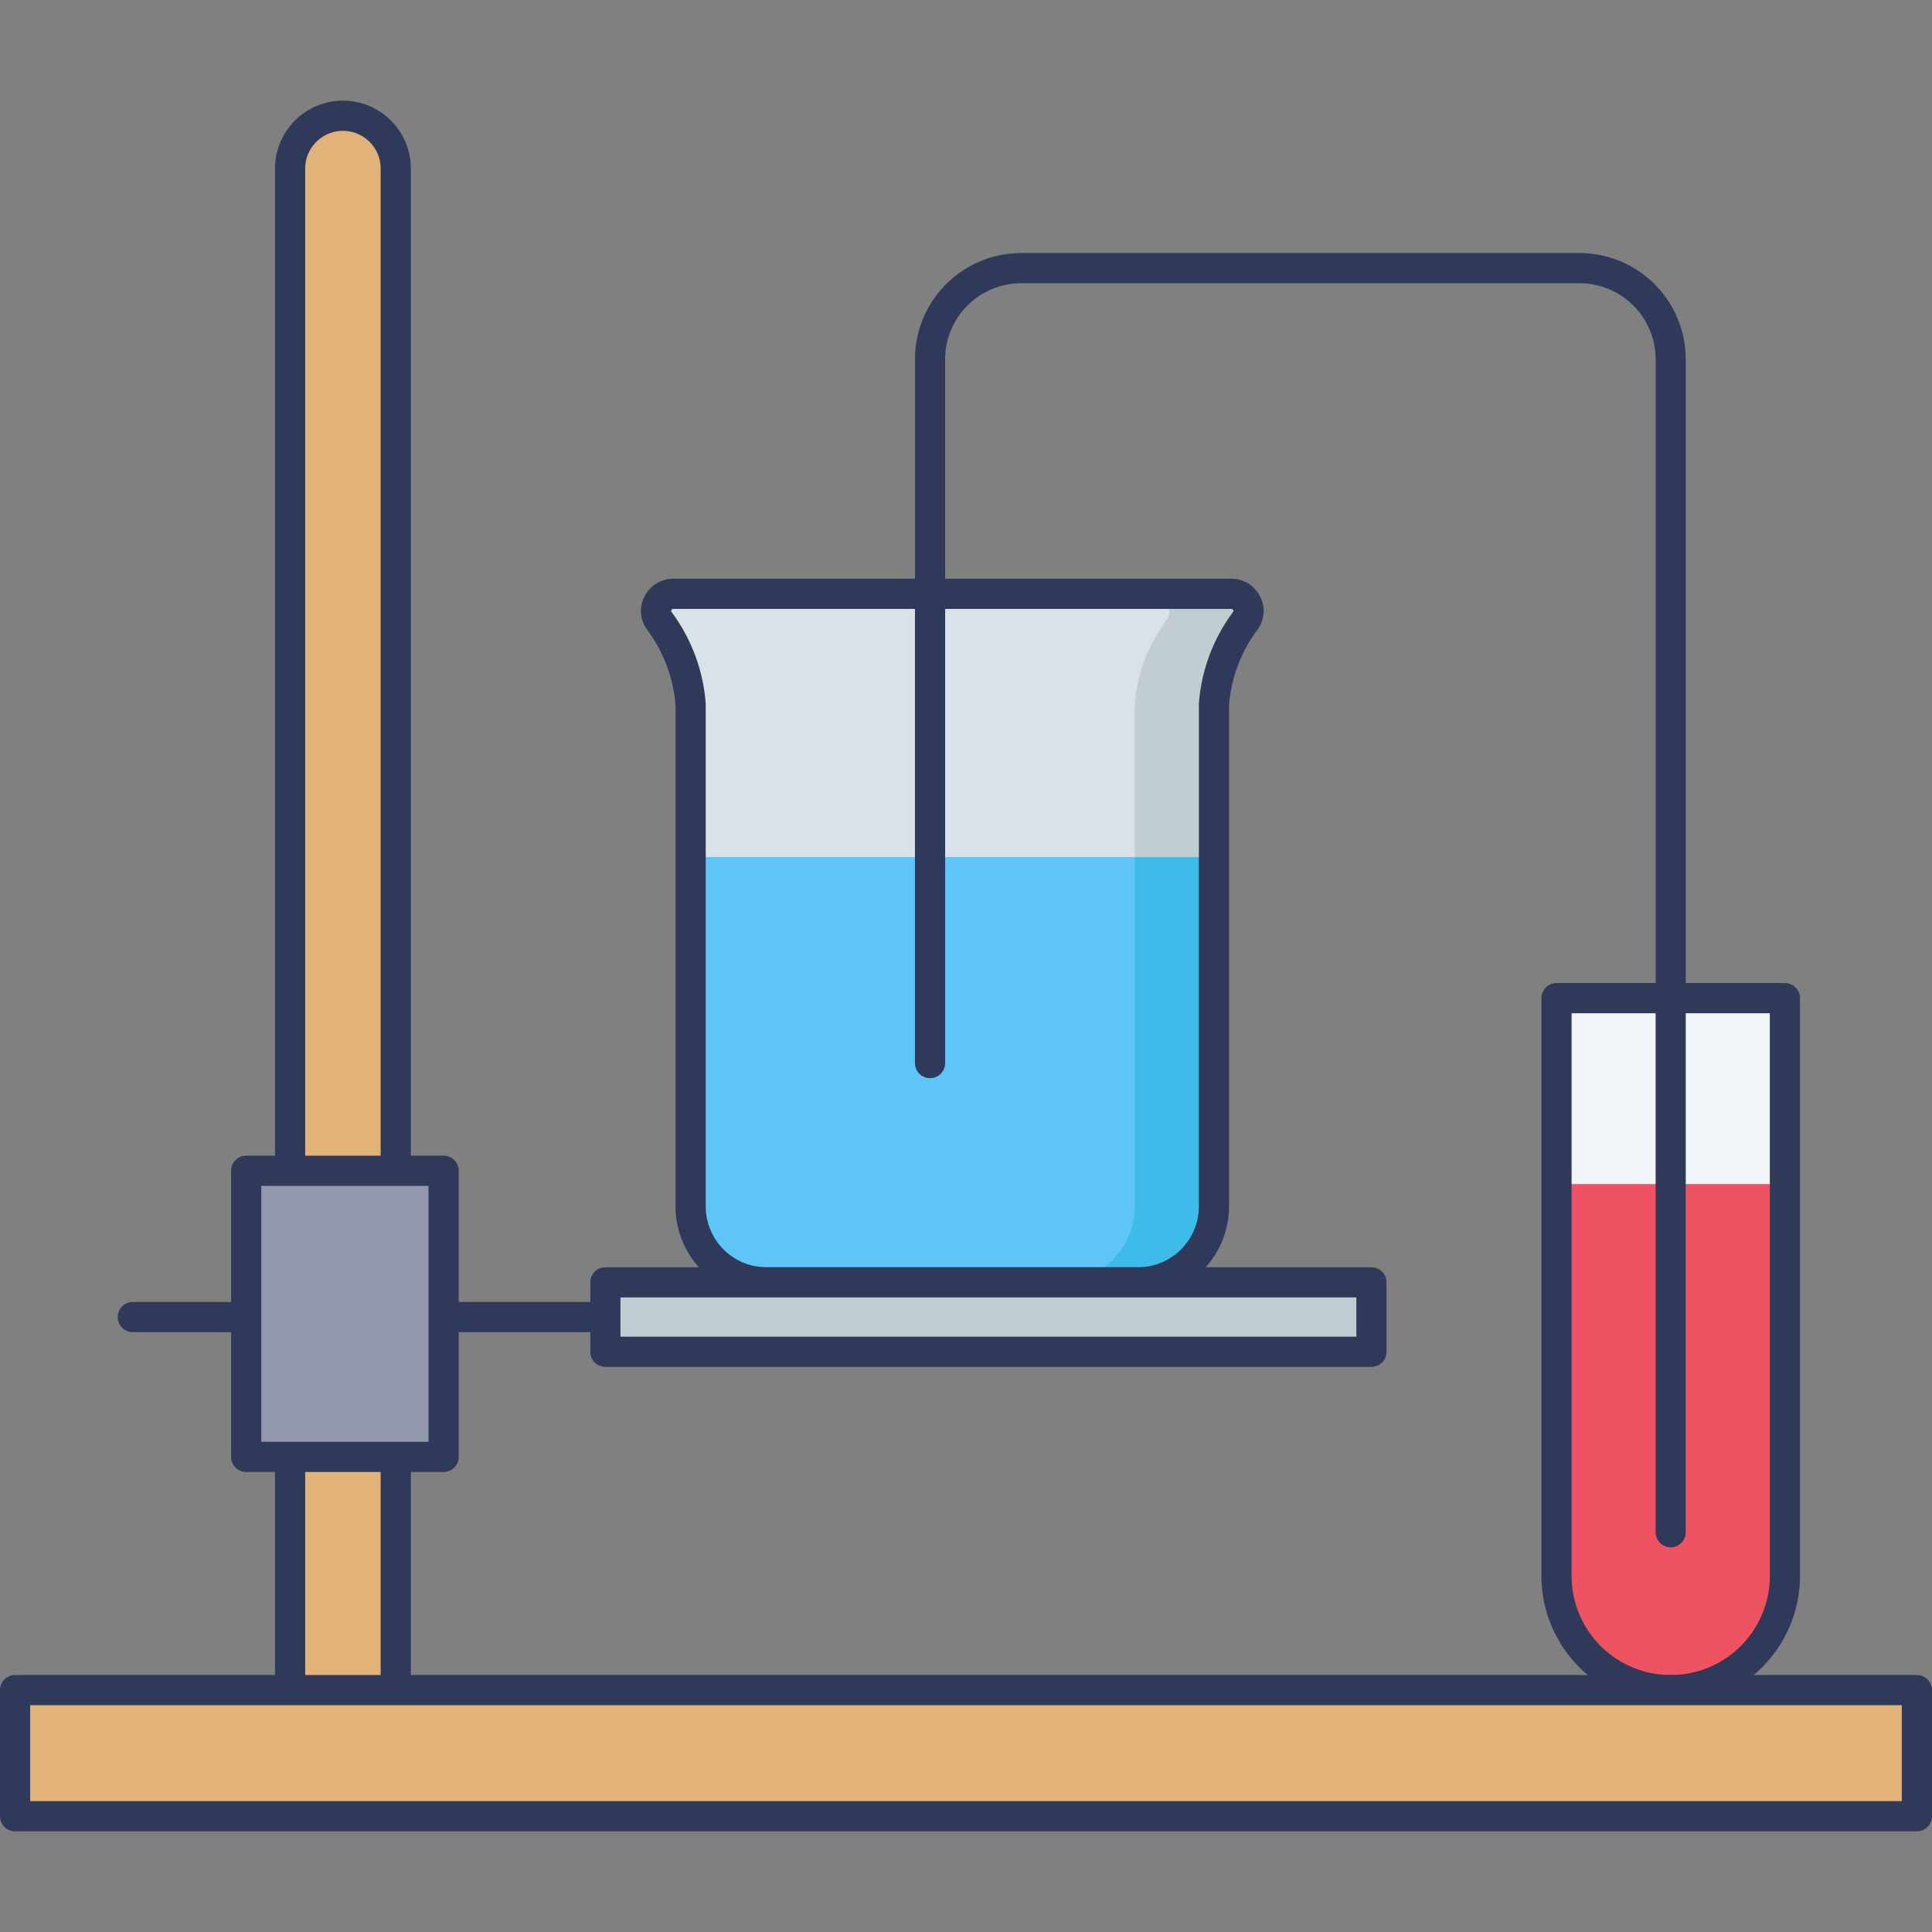 <svg id="icon" height="512" viewBox="0 0 128 128" width="512" xmlns="http://www.w3.org/2000/svg"><rect x="0" y="0" width="128" height="128" fill="#808080" stroke="none"/><path d="m40.108 88.259h-31.308a1 1 0 1 1 0-2h31.308a1 1 0 0 1 0 2z" fill="#2f3a5a"/><path d="m22.718 7.669a3.5 3.5 0 0 0 -3.5 3.5v104.984h7v-104.982a3.5 3.5 0 0 0 -3.5-3.502z" fill="#e1b378"/><path d="m27.22 117.153h-9v-105.983a4.5 4.5 0 0 1 9 0zm-7-2h5v-103.983a2.5 2.5 0 0 0 -5 0z" fill="#2f3a5a"/><path d="m118.256 66.131h-15.133v38.278a7.566 7.566 0 0 0 15.132 0" fill="#f0f5f9"/><path d="m103.123 78.447v25.962a7.566 7.566 0 0 0 15.132 0v-25.962z" fill="#ef5361"/><path d="m110.689 112.975a8.576 8.576 0 0 1 -8.566-8.566v-38.278a1 1 0 0 1 1-1h15.132a1 1 0 0 1 1 1v38.278a8.576 8.576 0 0 1 -8.566 8.566zm-6.566-45.844v37.278a6.566 6.566 0 0 0 13.132 0v-37.278z" fill="#2f3a5a"/><path d="m81.574 39.342h-36.965a1.132 1.132 0 0 0 -.909 1.814 10.58 10.58 0 0 1 2.055 5.5v33.275a5.029 5.029 0 0 0 5.029 5.029h24.616a5.029 5.029 0 0 0 5.029-5.029v-33.273a10.58 10.58 0 0 1 2.055-5.5 1.132 1.132 0 0 0 -.91-1.816z" fill="#d9e2e9"/><path d="m80.429 56.78v23.15a5.027 5.027 0 0 1 -5.029 5.029h-24.615a5.027 5.027 0 0 1 -5.029-5.029v-23.15z" fill="#5fc4f8"/><path d="m81.575 39.34h-5.245a1.133 1.133 0 0 1 .907 1.818 10.537 10.537 0 0 0 -2.052 5.5v10.196l5.245.926v-11.121a10.537 10.537 0 0 1 2.052-5.5 1.133 1.133 0 0 0 -.907-1.819z" fill="#c1cdd3"/><path d="m80.429 56.78v23.15a5.027 5.027 0 0 1 -5.029 5.029h-5.245a5.03 5.03 0 0 0 5.029-5.029v-23.15z" fill="#3dbce9"/><path d="m75.4 85.96h-24.617a6.035 6.035 0 0 1 -6.028-6.029v-33.218a9.624 9.624 0 0 0 -1.843-4.941 2.093 2.093 0 0 1 -.229-2.223 2.13 2.13 0 0 1 1.927-1.207h36.964a2.13 2.13 0 0 1 1.926 1.207 2.092 2.092 0 0 1 -.23 2.223 9.628 9.628 0 0 0 -1.843 4.941v33.218a6.035 6.035 0 0 1 -6.027 6.029zm-30.791-45.618a.137.137 0 0 0 -.129.083.1.1 0 0 0 .008.115 11.607 11.607 0 0 1 2.262 6.011.983.983 0 0 1 .006.107v33.273a4.033 4.033 0 0 0 4.028 4.029h24.616a4.033 4.033 0 0 0 4.028-4.029v-33.273a.983.983 0 0 1 .006-.107 11.611 11.611 0 0 1 2.261-6.011.094.094 0 0 0 .008-.115.137.137 0 0 0 -.129-.083z" fill="#2f3a5a"/><path d="m1 111.975h126v8.356h-126z" fill="#e1b378"/><path d="m127 121.331h-126a1 1 0 0 1 -1-1v-8.356a1 1 0 0 1 1-1h126a1 1 0 0 1 1 1v8.356a1 1 0 0 1 -1 1zm-125-2h124v-6.356h-124z" fill="#2f3a5a"/><path d="m16.31 77.567h13.08v18.956h-13.08z" fill="#9297ab"/><path d="m29.39 97.523h-13.08a1 1 0 0 1 -1-1v-18.956a1 1 0 0 1 1-1h13.08a1 1 0 0 1 1 1v18.956a1 1 0 0 1 -1 1zm-12.08-2h11.08v-16.956h-11.08z" fill="#2f3a5a"/><path d="m40.108 84.96h50.753v4.599h-50.753z" fill="#c1cdd3"/><g fill="#2f3a5a"><path d="m90.861 90.559h-50.753a1 1 0 0 1 -1-1v-4.6a1 1 0 0 1 1-1h50.753a1 1 0 0 1 1 1v4.6a1 1 0 0 1 -1 1zm-49.753-2h48.753v-2.6h-48.753z"/><path d="m110.689 102.515a1 1 0 0 1 -1-1v-77.715a5.039 5.039 0 0 0 -5.033-5.034h-37a5.04 5.04 0 0 0 -5.038 5.034v46.631a1 1 0 0 1 -2 0v-46.631a7.042 7.042 0 0 1 7.034-7.034h37a7.042 7.042 0 0 1 7.033 7.034v77.716a1 1 0 0 1 -.996.999z"/></g></svg>